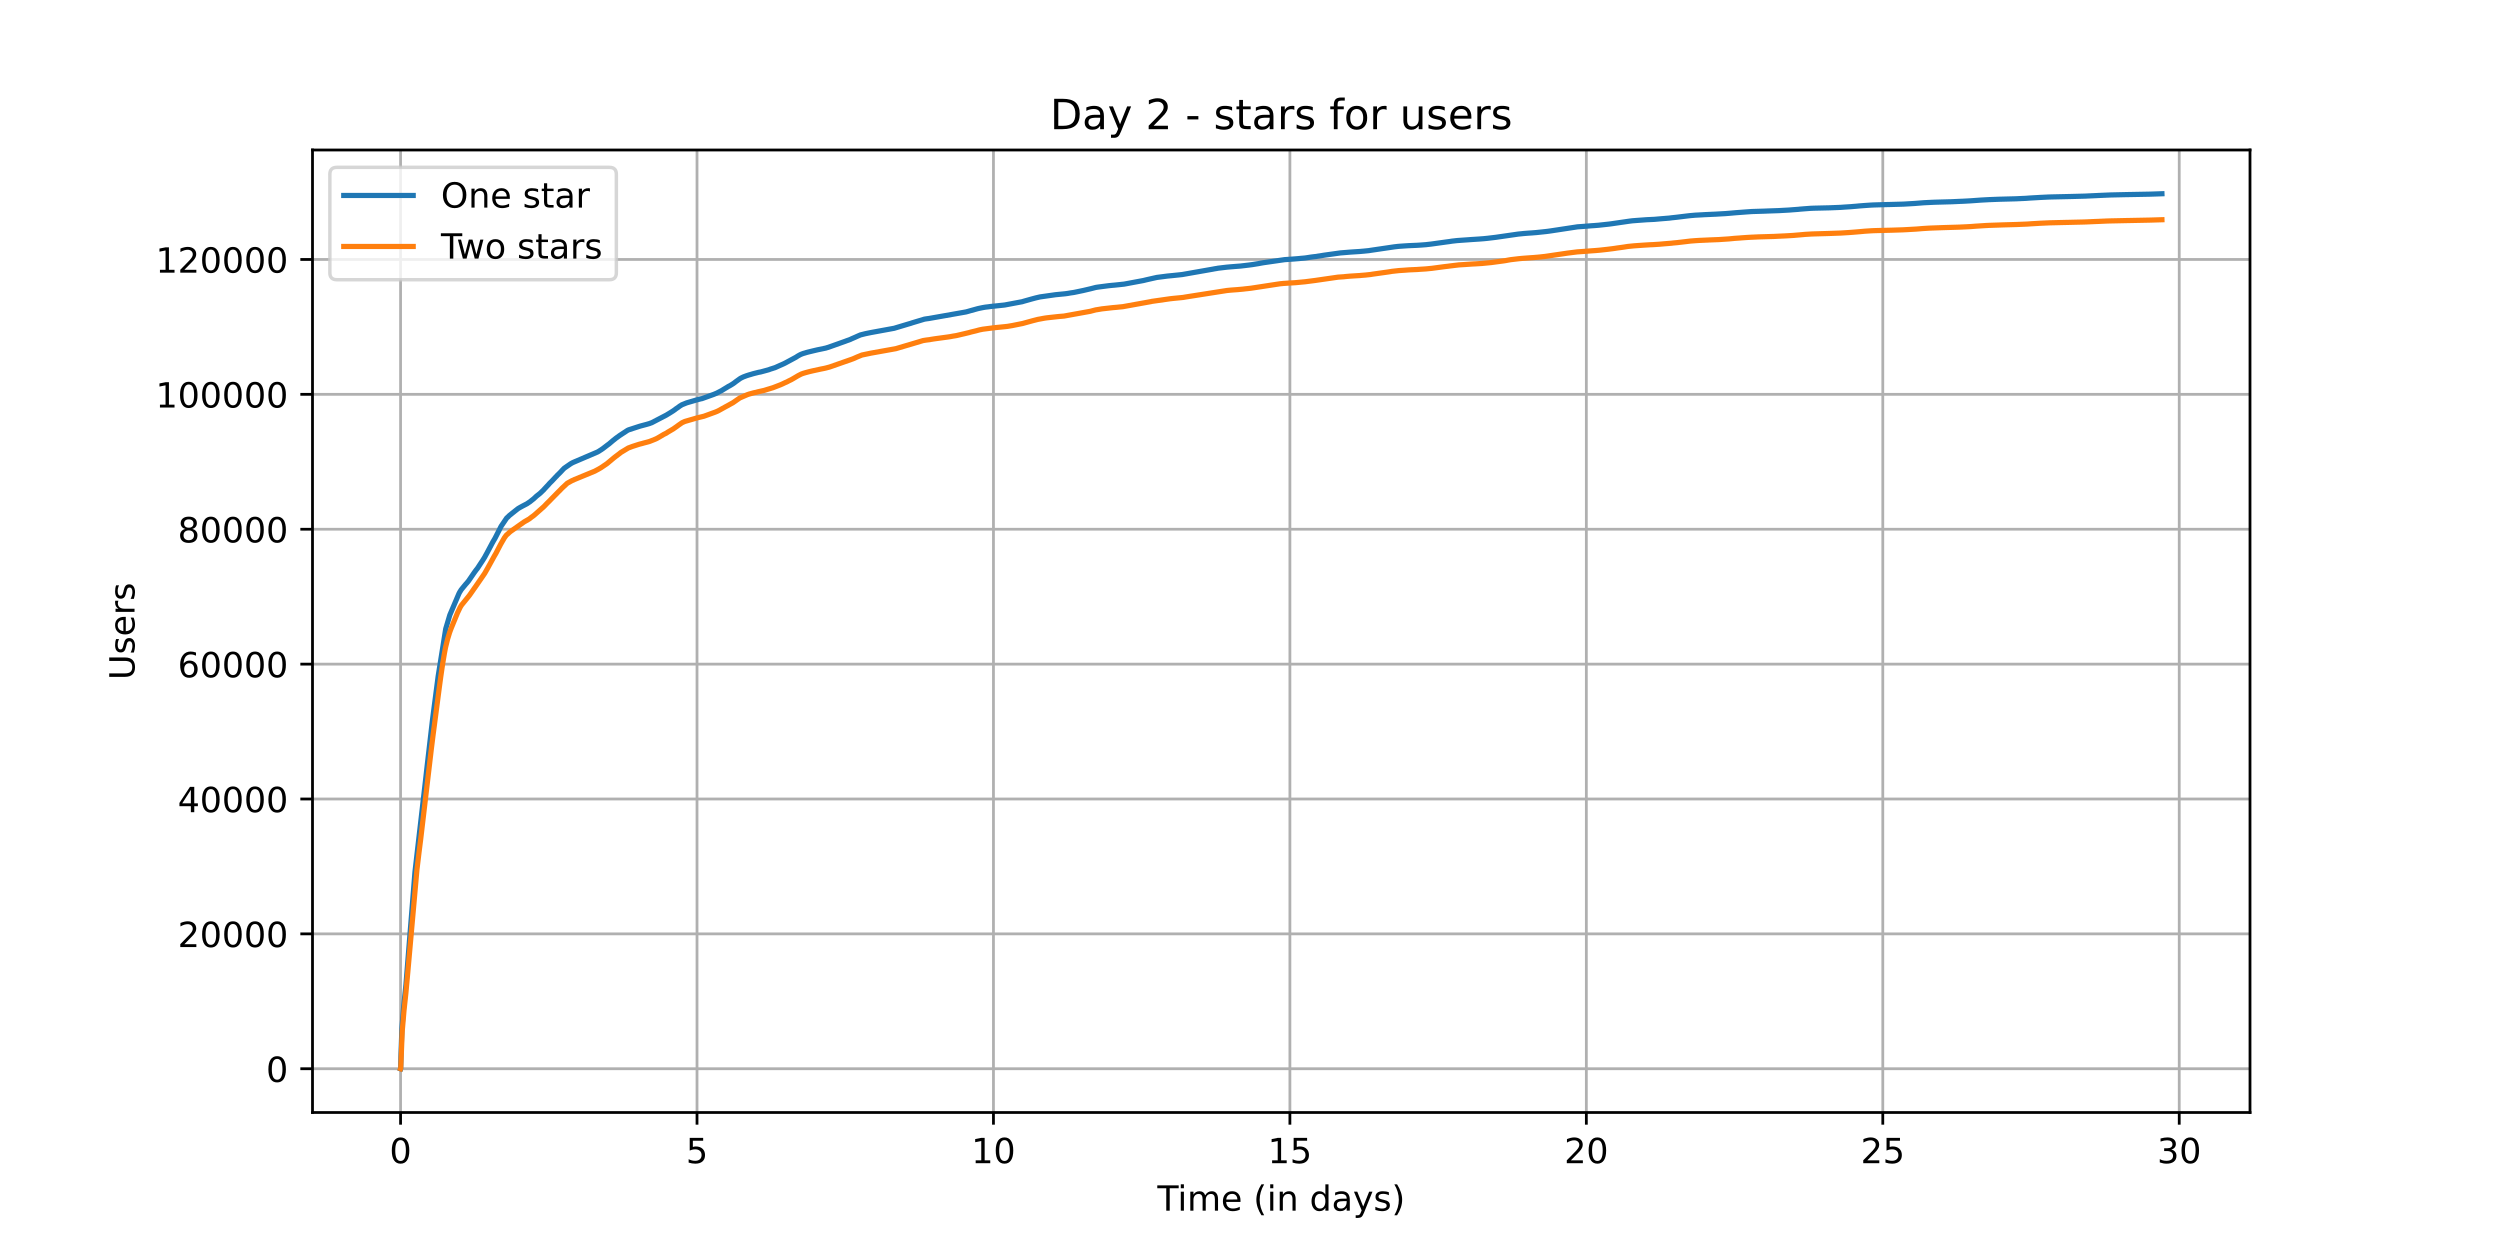 <?xml version="1.0" encoding="utf-8" standalone="no"?>
<!DOCTYPE svg PUBLIC "-//W3C//DTD SVG 1.1//EN"
  "http://www.w3.org/Graphics/SVG/1.1/DTD/svg11.dtd">
<!-- Created with matplotlib (https://matplotlib.org/) -->
<svg height="360pt" version="1.1" viewBox="0 0 720 360" width="720pt" xmlns="http://www.w3.org/2000/svg" xmlns:xlink="http://www.w3.org/1999/xlink">
 <defs>
  <style type="text/css">*{stroke-linecap:butt;stroke-linejoin:round;}</style>
 </defs>
 <g id="figure_1">
  <g id="patch_1">
   <path d="M 0 360 
L 720 360 
L 720 0 
L 0 0 
z
" style="fill:#ffffff;"/>
  </g>
  <g id="axes_1">
   <g id="patch_2">
    <path d="M 90 320.4 
L 648 320.4 
L 648 43.2 
L 90 43.2 
z
" style="fill:#ffffff;"/>
   </g>
   <g id="matplotlib.axis_1">
    <g id="xtick_1">
     <g id="line2d_1">
      <path clip-path="url(#p4914f8e2bf)" d="M 115.364 320.4 
L 115.364 43.2 
" style="fill:none;stroke:#b0b0b0;stroke-linecap:square;stroke-width:0.8;"/>
     </g>
     <g id="line2d_2">
      <defs>
       <path d="M 0 0 
L 0 3.5 
" id="m1f66041ade" style="stroke:#000000;stroke-width:0.8;"/>
      </defs>
      <g>
       <use style="stroke:#000000;stroke-width:0.8;" x="115.364" xlink:href="#m1f66041ade" y="320.4"/>
      </g>
     </g>
     <g id="text_1">
      <!-- 0 -->
      <g transform="translate(112.182 334.998)scale(0.1 -0.1)">
       <defs>
        <path d="M 31.781 66.406 
Q 24.172 66.406 20.328 58.906 
Q 16.5 51.422 16.5 36.375 
Q 16.5 21.391 20.328 13.891 
Q 24.172 6.391 31.781 6.391 
Q 39.453 6.391 43.281 13.891 
Q 47.125 21.391 47.125 36.375 
Q 47.125 51.422 43.281 58.906 
Q 39.453 66.406 31.781 66.406 
z
M 31.781 74.219 
Q 44.047 74.219 50.516 64.516 
Q 56.984 54.828 56.984 36.375 
Q 56.984 17.969 50.516 8.266 
Q 44.047 -1.422 31.781 -1.422 
Q 19.531 -1.422 13.062 8.266 
Q 6.594 17.969 6.594 36.375 
Q 6.594 54.828 13.062 64.516 
Q 19.531 74.219 31.781 74.219 
z
" id="DejaVuSans-48"/>
       </defs>
       <use xlink:href="#DejaVuSans-48"/>
      </g>
     </g>
    </g>
    <g id="xtick_2">
     <g id="line2d_3">
      <path clip-path="url(#p4914f8e2bf)" d="M 200.739 320.4 
L 200.739 43.2 
" style="fill:none;stroke:#b0b0b0;stroke-linecap:square;stroke-width:0.8;"/>
     </g>
     <g id="line2d_4">
      <g>
       <use style="stroke:#000000;stroke-width:0.8;" x="200.739" xlink:href="#m1f66041ade" y="320.4"/>
      </g>
     </g>
     <g id="text_2">
      <!-- 5 -->
      <g transform="translate(197.558 334.998)scale(0.1 -0.1)">
       <defs>
        <path d="M 10.797 72.906 
L 49.516 72.906 
L 49.516 64.594 
L 19.828 64.594 
L 19.828 46.734 
Q 21.969 47.469 24.109 47.828 
Q 26.266 48.188 28.422 48.188 
Q 40.625 48.188 47.75 41.5 
Q 54.891 34.812 54.891 23.391 
Q 54.891 11.625 47.562 5.094 
Q 40.234 -1.422 26.906 -1.422 
Q 22.312 -1.422 17.547 -0.641 
Q 12.797 0.141 7.719 1.703 
L 7.719 11.625 
Q 12.109 9.234 16.797 8.062 
Q 21.484 6.891 26.703 6.891 
Q 35.156 6.891 40.078 11.328 
Q 45.016 15.766 45.016 23.391 
Q 45.016 31 40.078 35.438 
Q 35.156 39.891 26.703 39.891 
Q 22.75 39.891 18.812 39.016 
Q 14.891 38.141 10.797 36.281 
z
" id="DejaVuSans-53"/>
       </defs>
       <use xlink:href="#DejaVuSans-53"/>
      </g>
     </g>
    </g>
    <g id="xtick_3">
     <g id="line2d_5">
      <path clip-path="url(#p4914f8e2bf)" d="M 286.115 320.4 
L 286.115 43.2 
" style="fill:none;stroke:#b0b0b0;stroke-linecap:square;stroke-width:0.8;"/>
     </g>
     <g id="line2d_6">
      <g>
       <use style="stroke:#000000;stroke-width:0.8;" x="286.115" xlink:href="#m1f66041ade" y="320.4"/>
      </g>
     </g>
     <g id="text_3">
      <!-- 10 -->
      <g transform="translate(279.753 334.998)scale(0.1 -0.1)">
       <defs>
        <path d="M 12.406 8.297 
L 28.516 8.297 
L 28.516 63.922 
L 10.984 60.406 
L 10.984 69.391 
L 28.422 72.906 
L 38.281 72.906 
L 38.281 8.297 
L 54.391 8.297 
L 54.391 0 
L 12.406 0 
z
" id="DejaVuSans-49"/>
       </defs>
       <use xlink:href="#DejaVuSans-49"/>
       <use x="63.623" xlink:href="#DejaVuSans-48"/>
      </g>
     </g>
    </g>
    <g id="xtick_4">
     <g id="line2d_7">
      <path clip-path="url(#p4914f8e2bf)" d="M 371.491 320.4 
L 371.491 43.2 
" style="fill:none;stroke:#b0b0b0;stroke-linecap:square;stroke-width:0.8;"/>
     </g>
     <g id="line2d_8">
      <g>
       <use style="stroke:#000000;stroke-width:0.8;" x="371.491" xlink:href="#m1f66041ade" y="320.4"/>
      </g>
     </g>
     <g id="text_4">
      <!-- 15 -->
      <g transform="translate(365.129 334.998)scale(0.1 -0.1)">
       <use xlink:href="#DejaVuSans-49"/>
       <use x="63.623" xlink:href="#DejaVuSans-53"/>
      </g>
     </g>
    </g>
    <g id="xtick_5">
     <g id="line2d_9">
      <path clip-path="url(#p4914f8e2bf)" d="M 456.867 320.4 
L 456.867 43.2 
" style="fill:none;stroke:#b0b0b0;stroke-linecap:square;stroke-width:0.8;"/>
     </g>
     <g id="line2d_10">
      <g>
       <use style="stroke:#000000;stroke-width:0.8;" x="456.867" xlink:href="#m1f66041ade" y="320.4"/>
      </g>
     </g>
     <g id="text_5">
      <!-- 20 -->
      <g transform="translate(450.505 334.998)scale(0.1 -0.1)">
       <defs>
        <path d="M 19.188 8.297 
L 53.609 8.297 
L 53.609 0 
L 7.328 0 
L 7.328 8.297 
Q 12.938 14.109 22.625 23.891 
Q 32.328 33.688 34.812 36.531 
Q 39.547 41.844 41.422 45.531 
Q 43.312 49.219 43.312 52.781 
Q 43.312 58.594 39.234 62.25 
Q 35.156 65.922 28.609 65.922 
Q 23.969 65.922 18.812 64.312 
Q 13.672 62.703 7.812 59.422 
L 7.812 69.391 
Q 13.766 71.781 18.938 73 
Q 24.125 74.219 28.422 74.219 
Q 39.75 74.219 46.484 68.547 
Q 53.219 62.891 53.219 53.422 
Q 53.219 48.922 51.531 44.891 
Q 49.859 40.875 45.406 35.406 
Q 44.188 33.984 37.641 27.219 
Q 31.109 20.453 19.188 8.297 
z
" id="DejaVuSans-50"/>
       </defs>
       <use xlink:href="#DejaVuSans-50"/>
       <use x="63.623" xlink:href="#DejaVuSans-48"/>
      </g>
     </g>
    </g>
    <g id="xtick_6">
     <g id="line2d_11">
      <path clip-path="url(#p4914f8e2bf)" d="M 542.243 320.4 
L 542.243 43.2 
" style="fill:none;stroke:#b0b0b0;stroke-linecap:square;stroke-width:0.8;"/>
     </g>
     <g id="line2d_12">
      <g>
       <use style="stroke:#000000;stroke-width:0.8;" x="542.243" xlink:href="#m1f66041ade" y="320.4"/>
      </g>
     </g>
     <g id="text_6">
      <!-- 25 -->
      <g transform="translate(535.88 334.998)scale(0.1 -0.1)">
       <use xlink:href="#DejaVuSans-50"/>
       <use x="63.623" xlink:href="#DejaVuSans-53"/>
      </g>
     </g>
    </g>
    <g id="xtick_7">
     <g id="line2d_13">
      <path clip-path="url(#p4914f8e2bf)" d="M 627.619 320.4 
L 627.619 43.2 
" style="fill:none;stroke:#b0b0b0;stroke-linecap:square;stroke-width:0.8;"/>
     </g>
     <g id="line2d_14">
      <g>
       <use style="stroke:#000000;stroke-width:0.8;" x="627.619" xlink:href="#m1f66041ade" y="320.4"/>
      </g>
     </g>
     <g id="text_7">
      <!-- 30 -->
      <g transform="translate(621.256 334.998)scale(0.1 -0.1)">
       <defs>
        <path d="M 40.578 39.312 
Q 47.656 37.797 51.625 33 
Q 55.609 28.219 55.609 21.188 
Q 55.609 10.406 48.188 4.484 
Q 40.766 -1.422 27.094 -1.422 
Q 22.516 -1.422 17.656 -0.516 
Q 12.797 0.391 7.625 2.203 
L 7.625 11.719 
Q 11.719 9.328 16.594 8.109 
Q 21.484 6.891 26.812 6.891 
Q 36.078 6.891 40.938 10.547 
Q 45.797 14.203 45.797 21.188 
Q 45.797 27.641 41.281 31.266 
Q 36.766 34.906 28.719 34.906 
L 20.219 34.906 
L 20.219 43.016 
L 29.109 43.016 
Q 36.375 43.016 40.234 45.922 
Q 44.094 48.828 44.094 54.297 
Q 44.094 59.906 40.109 62.906 
Q 36.141 65.922 28.719 65.922 
Q 24.656 65.922 20.016 65.031 
Q 15.375 64.156 9.812 62.312 
L 9.812 71.094 
Q 15.438 72.656 20.344 73.438 
Q 25.25 74.219 29.594 74.219 
Q 40.828 74.219 47.359 69.109 
Q 53.906 64.016 53.906 55.328 
Q 53.906 49.266 50.438 45.094 
Q 46.969 40.922 40.578 39.312 
z
" id="DejaVuSans-51"/>
       </defs>
       <use xlink:href="#DejaVuSans-51"/>
       <use x="63.623" xlink:href="#DejaVuSans-48"/>
      </g>
     </g>
    </g>
    <g id="text_8">
     <!-- Time (in days) -->
     <g transform="translate(333.327 348.677)scale(0.1 -0.1)">
      <defs>
       <path d="M -0.297 72.906 
L 61.375 72.906 
L 61.375 64.594 
L 35.5 64.594 
L 35.5 0 
L 25.594 0 
L 25.594 64.594 
L -0.297 64.594 
z
" id="DejaVuSans-84"/>
       <path d="M 9.422 54.688 
L 18.406 54.688 
L 18.406 0 
L 9.422 0 
z
M 9.422 75.984 
L 18.406 75.984 
L 18.406 64.594 
L 9.422 64.594 
z
" id="DejaVuSans-105"/>
       <path d="M 52 44.188 
Q 55.375 50.25 60.062 53.125 
Q 64.75 56 71.094 56 
Q 79.641 56 84.281 50.016 
Q 88.922 44.047 88.922 33.016 
L 88.922 0 
L 79.891 0 
L 79.891 32.719 
Q 79.891 40.578 77.094 44.375 
Q 74.312 48.188 68.609 48.188 
Q 61.625 48.188 57.562 43.547 
Q 53.516 38.922 53.516 30.906 
L 53.516 0 
L 44.484 0 
L 44.484 32.719 
Q 44.484 40.625 41.703 44.406 
Q 38.922 48.188 33.109 48.188 
Q 26.219 48.188 22.156 43.531 
Q 18.109 38.875 18.109 30.906 
L 18.109 0 
L 9.078 0 
L 9.078 54.688 
L 18.109 54.688 
L 18.109 46.188 
Q 21.188 51.219 25.484 53.609 
Q 29.781 56 35.688 56 
Q 41.656 56 45.828 52.969 
Q 50 49.953 52 44.188 
z
" id="DejaVuSans-109"/>
       <path d="M 56.203 29.594 
L 56.203 25.203 
L 14.891 25.203 
Q 15.484 15.922 20.484 11.062 
Q 25.484 6.203 34.422 6.203 
Q 39.594 6.203 44.453 7.469 
Q 49.312 8.734 54.109 11.281 
L 54.109 2.781 
Q 49.266 0.734 44.188 -0.344 
Q 39.109 -1.422 33.891 -1.422 
Q 20.797 -1.422 13.156 6.188 
Q 5.516 13.812 5.516 26.812 
Q 5.516 40.234 12.766 48.109 
Q 20.016 56 32.328 56 
Q 43.359 56 49.781 48.891 
Q 56.203 41.797 56.203 29.594 
z
M 47.219 32.234 
Q 47.125 39.594 43.094 43.984 
Q 39.062 48.391 32.422 48.391 
Q 24.906 48.391 20.391 44.141 
Q 15.875 39.891 15.188 32.172 
z
" id="DejaVuSans-101"/>
       <path id="DejaVuSans-32"/>
       <path d="M 31 75.875 
Q 24.469 64.656 21.281 53.656 
Q 18.109 42.672 18.109 31.391 
Q 18.109 20.125 21.312 9.062 
Q 24.516 -2 31 -13.188 
L 23.188 -13.188 
Q 15.875 -1.703 12.234 9.375 
Q 8.594 20.453 8.594 31.391 
Q 8.594 42.281 12.203 53.312 
Q 15.828 64.359 23.188 75.875 
z
" id="DejaVuSans-40"/>
       <path d="M 54.891 33.016 
L 54.891 0 
L 45.906 0 
L 45.906 32.719 
Q 45.906 40.484 42.875 44.328 
Q 39.844 48.188 33.797 48.188 
Q 26.516 48.188 22.312 43.547 
Q 18.109 38.922 18.109 30.906 
L 18.109 0 
L 9.078 0 
L 9.078 54.688 
L 18.109 54.688 
L 18.109 46.188 
Q 21.344 51.125 25.703 53.562 
Q 30.078 56 35.797 56 
Q 45.219 56 50.047 50.172 
Q 54.891 44.344 54.891 33.016 
z
" id="DejaVuSans-110"/>
       <path d="M 45.406 46.391 
L 45.406 75.984 
L 54.391 75.984 
L 54.391 0 
L 45.406 0 
L 45.406 8.203 
Q 42.578 3.328 38.25 0.953 
Q 33.938 -1.422 27.875 -1.422 
Q 17.969 -1.422 11.734 6.484 
Q 5.516 14.406 5.516 27.297 
Q 5.516 40.188 11.734 48.094 
Q 17.969 56 27.875 56 
Q 33.938 56 38.25 53.625 
Q 42.578 51.266 45.406 46.391 
z
M 14.797 27.297 
Q 14.797 17.391 18.875 11.75 
Q 22.953 6.109 30.078 6.109 
Q 37.203 6.109 41.297 11.75 
Q 45.406 17.391 45.406 27.297 
Q 45.406 37.203 41.297 42.844 
Q 37.203 48.484 30.078 48.484 
Q 22.953 48.484 18.875 42.844 
Q 14.797 37.203 14.797 27.297 
z
" id="DejaVuSans-100"/>
       <path d="M 34.281 27.484 
Q 23.391 27.484 19.188 25 
Q 14.984 22.516 14.984 16.5 
Q 14.984 11.719 18.141 8.906 
Q 21.297 6.109 26.703 6.109 
Q 34.188 6.109 38.703 11.406 
Q 43.219 16.703 43.219 25.484 
L 43.219 27.484 
z
M 52.203 31.203 
L 52.203 0 
L 43.219 0 
L 43.219 8.297 
Q 40.141 3.328 35.547 0.953 
Q 30.953 -1.422 24.312 -1.422 
Q 15.922 -1.422 10.953 3.297 
Q 6 8.016 6 15.922 
Q 6 25.141 12.172 29.828 
Q 18.359 34.516 30.609 34.516 
L 43.219 34.516 
L 43.219 35.406 
Q 43.219 41.609 39.141 45 
Q 35.062 48.391 27.688 48.391 
Q 23 48.391 18.547 47.266 
Q 14.109 46.141 10.016 43.891 
L 10.016 52.203 
Q 14.938 54.109 19.578 55.047 
Q 24.219 56 28.609 56 
Q 40.484 56 46.344 49.844 
Q 52.203 43.703 52.203 31.203 
z
" id="DejaVuSans-97"/>
       <path d="M 32.172 -5.078 
Q 28.375 -14.844 24.75 -17.812 
Q 21.141 -20.797 15.094 -20.797 
L 7.906 -20.797 
L 7.906 -13.281 
L 13.188 -13.281 
Q 16.891 -13.281 18.938 -11.516 
Q 21 -9.766 23.484 -3.219 
L 25.094 0.875 
L 2.984 54.688 
L 12.5 54.688 
L 29.594 11.922 
L 46.688 54.688 
L 56.203 54.688 
z
" id="DejaVuSans-121"/>
       <path d="M 44.281 53.078 
L 44.281 44.578 
Q 40.484 46.531 36.375 47.5 
Q 32.281 48.484 27.875 48.484 
Q 21.188 48.484 17.844 46.438 
Q 14.5 44.391 14.5 40.281 
Q 14.5 37.156 16.891 35.375 
Q 19.281 33.594 26.516 31.984 
L 29.594 31.297 
Q 39.156 29.25 43.188 25.516 
Q 47.219 21.781 47.219 15.094 
Q 47.219 7.469 41.188 3.016 
Q 35.156 -1.422 24.609 -1.422 
Q 20.219 -1.422 15.453 -0.562 
Q 10.688 0.297 5.422 2 
L 5.422 11.281 
Q 10.406 8.688 15.234 7.391 
Q 20.062 6.109 24.812 6.109 
Q 31.156 6.109 34.562 8.281 
Q 37.984 10.453 37.984 14.406 
Q 37.984 18.062 35.516 20.016 
Q 33.062 21.969 24.703 23.781 
L 21.578 24.516 
Q 13.234 26.266 9.516 29.906 
Q 5.812 33.547 5.812 39.891 
Q 5.812 47.609 11.281 51.797 
Q 16.75 56 26.812 56 
Q 31.781 56 36.172 55.266 
Q 40.578 54.547 44.281 53.078 
z
" id="DejaVuSans-115"/>
       <path d="M 8.016 75.875 
L 15.828 75.875 
Q 23.141 64.359 26.781 53.312 
Q 30.422 42.281 30.422 31.391 
Q 30.422 20.453 26.781 9.375 
Q 23.141 -1.703 15.828 -13.188 
L 8.016 -13.188 
Q 14.5 -2 17.703 9.062 
Q 20.906 20.125 20.906 31.391 
Q 20.906 42.672 17.703 53.656 
Q 14.5 64.656 8.016 75.875 
z
" id="DejaVuSans-41"/>
      </defs>
      <use xlink:href="#DejaVuSans-84"/>
      <use x="57.959" xlink:href="#DejaVuSans-105"/>
      <use x="85.742" xlink:href="#DejaVuSans-109"/>
      <use x="183.154" xlink:href="#DejaVuSans-101"/>
      <use x="244.678" xlink:href="#DejaVuSans-32"/>
      <use x="276.465" xlink:href="#DejaVuSans-40"/>
      <use x="315.479" xlink:href="#DejaVuSans-105"/>
      <use x="343.262" xlink:href="#DejaVuSans-110"/>
      <use x="406.641" xlink:href="#DejaVuSans-32"/>
      <use x="438.428" xlink:href="#DejaVuSans-100"/>
      <use x="501.904" xlink:href="#DejaVuSans-97"/>
      <use x="563.184" xlink:href="#DejaVuSans-121"/>
      <use x="622.363" xlink:href="#DejaVuSans-115"/>
      <use x="674.463" xlink:href="#DejaVuSans-41"/>
     </g>
    </g>
   </g>
   <g id="matplotlib.axis_2">
    <g id="ytick_1">
     <g id="line2d_15">
      <path clip-path="url(#p4914f8e2bf)" d="M 90 307.8 
L 648 307.8 
" style="fill:none;stroke:#b0b0b0;stroke-linecap:square;stroke-width:0.8;"/>
     </g>
     <g id="line2d_16">
      <defs>
       <path d="M 0 0 
L -3.5 0 
" id="m42cfe5a311" style="stroke:#000000;stroke-width:0.8;"/>
      </defs>
      <g>
       <use style="stroke:#000000;stroke-width:0.8;" x="90" xlink:href="#m42cfe5a311" y="307.8"/>
      </g>
     </g>
     <g id="text_9">
      <!-- 0 -->
      <g transform="translate(76.638 311.599)scale(0.1 -0.1)">
       <use xlink:href="#DejaVuSans-48"/>
      </g>
     </g>
    </g>
    <g id="ytick_2">
     <g id="line2d_17">
      <path clip-path="url(#p4914f8e2bf)" d="M 90 268.954 
L 648 268.954 
" style="fill:none;stroke:#b0b0b0;stroke-linecap:square;stroke-width:0.8;"/>
     </g>
     <g id="line2d_18">
      <g>
       <use style="stroke:#000000;stroke-width:0.8;" x="90" xlink:href="#m42cfe5a311" y="268.954"/>
      </g>
     </g>
     <g id="text_10">
      <!-- 20000 -->
      <g transform="translate(51.188 272.753)scale(0.1 -0.1)">
       <use xlink:href="#DejaVuSans-50"/>
       <use x="63.623" xlink:href="#DejaVuSans-48"/>
       <use x="127.246" xlink:href="#DejaVuSans-48"/>
       <use x="190.869" xlink:href="#DejaVuSans-48"/>
       <use x="254.492" xlink:href="#DejaVuSans-48"/>
      </g>
     </g>
    </g>
    <g id="ytick_3">
     <g id="line2d_19">
      <path clip-path="url(#p4914f8e2bf)" d="M 90 230.109 
L 648 230.109 
" style="fill:none;stroke:#b0b0b0;stroke-linecap:square;stroke-width:0.8;"/>
     </g>
     <g id="line2d_20">
      <g>
       <use style="stroke:#000000;stroke-width:0.8;" x="90" xlink:href="#m42cfe5a311" y="230.109"/>
      </g>
     </g>
     <g id="text_11">
      <!-- 40000 -->
      <g transform="translate(51.188 233.908)scale(0.1 -0.1)">
       <defs>
        <path d="M 37.797 64.312 
L 12.891 25.391 
L 37.797 25.391 
z
M 35.203 72.906 
L 47.609 72.906 
L 47.609 25.391 
L 58.016 25.391 
L 58.016 17.188 
L 47.609 17.188 
L 47.609 0 
L 37.797 0 
L 37.797 17.188 
L 4.891 17.188 
L 4.891 26.703 
z
" id="DejaVuSans-52"/>
       </defs>
       <use xlink:href="#DejaVuSans-52"/>
       <use x="63.623" xlink:href="#DejaVuSans-48"/>
       <use x="127.246" xlink:href="#DejaVuSans-48"/>
       <use x="190.869" xlink:href="#DejaVuSans-48"/>
       <use x="254.492" xlink:href="#DejaVuSans-48"/>
      </g>
     </g>
    </g>
    <g id="ytick_4">
     <g id="line2d_21">
      <path clip-path="url(#p4914f8e2bf)" d="M 90 191.263 
L 648 191.263 
" style="fill:none;stroke:#b0b0b0;stroke-linecap:square;stroke-width:0.8;"/>
     </g>
     <g id="line2d_22">
      <g>
       <use style="stroke:#000000;stroke-width:0.8;" x="90" xlink:href="#m42cfe5a311" y="191.263"/>
      </g>
     </g>
     <g id="text_12">
      <!-- 60000 -->
      <g transform="translate(51.188 195.062)scale(0.1 -0.1)">
       <defs>
        <path d="M 33.016 40.375 
Q 26.375 40.375 22.484 35.828 
Q 18.609 31.297 18.609 23.391 
Q 18.609 15.531 22.484 10.953 
Q 26.375 6.391 33.016 6.391 
Q 39.656 6.391 43.531 10.953 
Q 47.406 15.531 47.406 23.391 
Q 47.406 31.297 43.531 35.828 
Q 39.656 40.375 33.016 40.375 
z
M 52.594 71.297 
L 52.594 62.312 
Q 48.875 64.062 45.094 64.984 
Q 41.312 65.922 37.594 65.922 
Q 27.828 65.922 22.672 59.328 
Q 17.531 52.734 16.797 39.406 
Q 19.672 43.656 24.016 45.922 
Q 28.375 48.188 33.594 48.188 
Q 44.578 48.188 50.953 41.516 
Q 57.328 34.859 57.328 23.391 
Q 57.328 12.156 50.688 5.359 
Q 44.047 -1.422 33.016 -1.422 
Q 20.359 -1.422 13.672 8.266 
Q 6.984 17.969 6.984 36.375 
Q 6.984 53.656 15.188 63.938 
Q 23.391 74.219 37.203 74.219 
Q 40.922 74.219 44.703 73.484 
Q 48.484 72.75 52.594 71.297 
z
" id="DejaVuSans-54"/>
       </defs>
       <use xlink:href="#DejaVuSans-54"/>
       <use x="63.623" xlink:href="#DejaVuSans-48"/>
       <use x="127.246" xlink:href="#DejaVuSans-48"/>
       <use x="190.869" xlink:href="#DejaVuSans-48"/>
       <use x="254.492" xlink:href="#DejaVuSans-48"/>
      </g>
     </g>
    </g>
    <g id="ytick_5">
     <g id="line2d_23">
      <path clip-path="url(#p4914f8e2bf)" d="M 90 152.417 
L 648 152.417 
" style="fill:none;stroke:#b0b0b0;stroke-linecap:square;stroke-width:0.8;"/>
     </g>
     <g id="line2d_24">
      <g>
       <use style="stroke:#000000;stroke-width:0.8;" x="90" xlink:href="#m42cfe5a311" y="152.417"/>
      </g>
     </g>
     <g id="text_13">
      <!-- 80000 -->
      <g transform="translate(51.188 156.216)scale(0.1 -0.1)">
       <defs>
        <path d="M 31.781 34.625 
Q 24.75 34.625 20.719 30.859 
Q 16.703 27.094 16.703 20.516 
Q 16.703 13.922 20.719 10.156 
Q 24.75 6.391 31.781 6.391 
Q 38.812 6.391 42.859 10.172 
Q 46.922 13.969 46.922 20.516 
Q 46.922 27.094 42.891 30.859 
Q 38.875 34.625 31.781 34.625 
z
M 21.922 38.812 
Q 15.578 40.375 12.031 44.719 
Q 8.5 49.078 8.5 55.328 
Q 8.5 64.062 14.719 69.141 
Q 20.953 74.219 31.781 74.219 
Q 42.672 74.219 48.875 69.141 
Q 55.078 64.062 55.078 55.328 
Q 55.078 49.078 51.531 44.719 
Q 48 40.375 41.703 38.812 
Q 48.828 37.156 52.797 32.312 
Q 56.781 27.484 56.781 20.516 
Q 56.781 9.906 50.312 4.234 
Q 43.844 -1.422 31.781 -1.422 
Q 19.734 -1.422 13.25 4.234 
Q 6.781 9.906 6.781 20.516 
Q 6.781 27.484 10.781 32.312 
Q 14.797 37.156 21.922 38.812 
z
M 18.312 54.391 
Q 18.312 48.734 21.844 45.562 
Q 25.391 42.391 31.781 42.391 
Q 38.141 42.391 41.719 45.562 
Q 45.312 48.734 45.312 54.391 
Q 45.312 60.062 41.719 63.234 
Q 38.141 66.406 31.781 66.406 
Q 25.391 66.406 21.844 63.234 
Q 18.312 60.062 18.312 54.391 
z
" id="DejaVuSans-56"/>
       </defs>
       <use xlink:href="#DejaVuSans-56"/>
       <use x="63.623" xlink:href="#DejaVuSans-48"/>
       <use x="127.246" xlink:href="#DejaVuSans-48"/>
       <use x="190.869" xlink:href="#DejaVuSans-48"/>
       <use x="254.492" xlink:href="#DejaVuSans-48"/>
      </g>
     </g>
    </g>
    <g id="ytick_6">
     <g id="line2d_25">
      <path clip-path="url(#p4914f8e2bf)" d="M 90 113.571 
L 648 113.571 
" style="fill:none;stroke:#b0b0b0;stroke-linecap:square;stroke-width:0.8;"/>
     </g>
     <g id="line2d_26">
      <g>
       <use style="stroke:#000000;stroke-width:0.8;" x="90" xlink:href="#m42cfe5a311" y="113.571"/>
      </g>
     </g>
     <g id="text_14">
      <!-- 100000 -->
      <g transform="translate(44.825 117.371)scale(0.1 -0.1)">
       <use xlink:href="#DejaVuSans-49"/>
       <use x="63.623" xlink:href="#DejaVuSans-48"/>
       <use x="127.246" xlink:href="#DejaVuSans-48"/>
       <use x="190.869" xlink:href="#DejaVuSans-48"/>
       <use x="254.492" xlink:href="#DejaVuSans-48"/>
       <use x="318.115" xlink:href="#DejaVuSans-48"/>
      </g>
     </g>
    </g>
    <g id="ytick_7">
     <g id="line2d_27">
      <path clip-path="url(#p4914f8e2bf)" d="M 90 74.726 
L 648 74.726 
" style="fill:none;stroke:#b0b0b0;stroke-linecap:square;stroke-width:0.8;"/>
     </g>
     <g id="line2d_28">
      <g>
       <use style="stroke:#000000;stroke-width:0.8;" x="90" xlink:href="#m42cfe5a311" y="74.726"/>
      </g>
     </g>
     <g id="text_15">
      <!-- 120000 -->
      <g transform="translate(44.825 78.525)scale(0.1 -0.1)">
       <use xlink:href="#DejaVuSans-49"/>
       <use x="63.623" xlink:href="#DejaVuSans-50"/>
       <use x="127.246" xlink:href="#DejaVuSans-48"/>
       <use x="190.869" xlink:href="#DejaVuSans-48"/>
       <use x="254.492" xlink:href="#DejaVuSans-48"/>
       <use x="318.115" xlink:href="#DejaVuSans-48"/>
      </g>
     </g>
    </g>
    <g id="text_16">
     <!-- Users -->
     <g transform="translate(38.745 195.801)rotate(-90)scale(0.1 -0.1)">
      <defs>
       <path d="M 8.688 72.906 
L 18.609 72.906 
L 18.609 28.609 
Q 18.609 16.891 22.844 11.734 
Q 27.094 6.594 36.625 6.594 
Q 46.094 6.594 50.344 11.734 
Q 54.594 16.891 54.594 28.609 
L 54.594 72.906 
L 64.5 72.906 
L 64.5 27.391 
Q 64.5 13.141 57.438 5.859 
Q 50.391 -1.422 36.625 -1.422 
Q 22.797 -1.422 15.734 5.859 
Q 8.688 13.141 8.688 27.391 
z
" id="DejaVuSans-85"/>
       <path d="M 41.109 46.297 
Q 39.594 47.172 37.812 47.578 
Q 36.031 48 33.891 48 
Q 26.266 48 22.188 43.047 
Q 18.109 38.094 18.109 28.812 
L 18.109 0 
L 9.078 0 
L 9.078 54.688 
L 18.109 54.688 
L 18.109 46.188 
Q 20.953 51.172 25.484 53.578 
Q 30.031 56 36.531 56 
Q 37.453 56 38.578 55.875 
Q 39.703 55.766 41.062 55.516 
z
" id="DejaVuSans-114"/>
      </defs>
      <use xlink:href="#DejaVuSans-85"/>
      <use x="73.193" xlink:href="#DejaVuSans-115"/>
      <use x="125.293" xlink:href="#DejaVuSans-101"/>
      <use x="186.816" xlink:href="#DejaVuSans-114"/>
      <use x="227.93" xlink:href="#DejaVuSans-115"/>
     </g>
    </g>
   </g>
   <g id="line2d_29">
    <path clip-path="url(#p4914f8e2bf)" d="M 115.364 307.8 
L 115.389 307.695 
L 115.471 303.978 
L 115.747 296.261 
L 116.228 290.267 
L 116.921 283.492 
L 119.514 251.103 
L 122.546 224.787 
L 122.974 220.984 
L 124.558 207.32 
L 126.19 194.759 
L 128.365 181.114 
L 129.552 177.113 
L 132.162 170.985 
L 132.373 170.574 
L 132.844 169.818 
L 134.143 168.237 
L 134.378 167.986 
L 134.913 167.347 
L 135.234 166.877 
L 135.879 165.935 
L 136.595 164.89 
L 137.124 164.166 
L 137.476 163.733 
L 138.581 162.051 
L 139.074 161.305 
L 139.599 160.456 
L 139.944 159.811 
L 140.179 159.394 
L 141.601 156.717 
L 141.781 156.379 
L 142.074 155.857 
L 142.589 154.979 
L 142.638 154.882 
L 143.765 152.67 
L 144.317 151.578 
L 145.952 149.162 
L 146.199 148.97 
L 146.681 148.482 
L 147.01 148.222 
L 147.284 148 
L 147.636 147.715 
L 147.976 147.453 
L 148.246 147.229 
L 149.185 146.493 
L 149.361 146.384 
L 149.843 146.103 
L 150.501 145.743 
L 151.723 145.106 
L 151.899 144.996 
L 152.152 144.817 
L 152.621 144.51 
L 153.102 144.118 
L 153.466 143.834 
L 153.674 143.673 
L 154.135 143.244 
L 154.545 142.857 
L 154.686 142.754 
L 155.214 142.341 
L 155.214 142.341 
L 155.59 142.03 
L 156.258 141.385 
L 156.366 141.274 
L 156.518 141.148 
L 156.765 140.857 
L 157.478 140.091 
L 157.623 139.936 
L 157.87 139.68 
L 158.281 139.204 
L 158.622 138.862 
L 158.904 138.588 
L 159.01 138.481 
L 160.127 137.285 
L 160.256 137.174 
L 160.505 136.879 
L 160.728 136.673 
L 161.338 136.065 
L 161.949 135.412 
L 162.043 135.304 
L 162.49 134.853 
L 164.265 133.624 
L 164.607 133.416 
L 164.959 133.229 
L 165.199 133.122 
L 165.523 132.981 
L 172.089 130.176 
L 172.652 129.844 
L 172.794 129.739 
L 173.262 129.45 
L 173.403 129.339 
L 173.641 129.18 
L 175.015 128.127 
L 175.38 127.865 
L 176.531 126.888 
L 176.958 126.557 
L 177.298 126.276 
L 178.448 125.439 
L 180.7 123.963 
L 180.916 123.856 
L 181.087 123.78 
L 184.105 122.799 
L 184.468 122.69 
L 186.259 122.211 
L 187.105 121.962 
L 187.363 121.853 
L 187.692 121.743 
L 191.911 119.546 
L 192.334 119.284 
L 192.78 119.019 
L 193.533 118.546 
L 193.908 118.305 
L 194.461 117.912 
L 194.614 117.778 
L 195.084 117.462 
L 195.401 117.244 
L 195.741 116.974 
L 196.012 116.819 
L 196.353 116.59 
L 197.763 116.019 
L 200.63 115.18 
L 201.77 114.88 
L 202.181 114.801 
L 205.589 113.571 
L 205.941 113.42 
L 206.399 113.231 
L 207.316 112.754 
L 207.916 112.443 
L 208.363 112.152 
L 209.468 111.487 
L 209.773 111.291 
L 210.126 111.122 
L 210.76 110.741 
L 211.125 110.506 
L 211.466 110.273 
L 211.866 109.953 
L 213.1 109.067 
L 213.335 108.918 
L 214.087 108.551 
L 215.039 108.195 
L 215.756 107.966 
L 216.097 107.873 
L 216.92 107.624 
L 218.459 107.234 
L 219.07 107.123 
L 221.108 106.569 
L 221.484 106.459 
L 221.813 106.325 
L 222.554 106.094 
L 222.836 105.998 
L 223.177 105.895 
L 223.365 105.814 
L 224.375 105.361 
L 224.963 105.101 
L 225.21 104.994 
L 225.821 104.715 
L 226.15 104.549 
L 229.242 102.881 
L 229.724 102.562 
L 230.182 102.302 
L 230.452 102.153 
L 230.864 101.974 
L 231.322 101.801 
L 231.898 101.638 
L 232.239 101.529 
L 232.78 101.384 
L 234.191 101.042 
L 235.389 100.758 
L 237.857 100.241 
L 238.139 100.144 
L 238.527 100.036 
L 243.452 98.282 
L 243.758 98.163 
L 244.052 98.056 
L 244.439 97.928 
L 244.933 97.736 
L 245.239 97.584 
L 246.32 97.116 
L 246.943 96.831 
L 247.19 96.724 
L 247.79 96.464 
L 249.2 96.108 
L 249.718 96.001 
L 250.011 95.939 
L 250.54 95.832 
L 250.952 95.749 
L 257.541 94.541 
L 257.917 94.424 
L 261.469 93.358 
L 262.351 93.102 
L 262.657 92.989 
L 266.232 91.915 
L 266.926 91.804 
L 267.49 91.732 
L 278.175 89.842 
L 278.692 89.708 
L 279.574 89.452 
L 281.584 88.899 
L 282.066 88.79 
L 282.995 88.597 
L 283.747 88.465 
L 284.676 88.357 
L 285.275 88.271 
L 286.344 88.16 
L 288.283 87.955 
L 289.329 87.844 
L 294.407 86.89 
L 294.783 86.77 
L 297.215 86.088 
L 298.296 85.799 
L 299.53 85.511 
L 304.009 84.876 
L 305.125 84.765 
L 306.723 84.61 
L 307.546 84.499 
L 308.286 84.367 
L 309.038 84.26 
L 309.402 84.2 
L 311.964 83.664 
L 312.435 83.553 
L 314.092 83.165 
L 315.596 82.78 
L 316.313 82.67 
L 319.368 82.271 
L 320.472 82.163 
L 320.943 82.124 
L 322.752 81.933 
L 323.763 81.823 
L 329.3 80.791 
L 329.77 80.675 
L 330.228 80.564 
L 332.085 80.143 
L 333.179 79.9 
L 336.211 79.506 
L 337.339 79.397 
L 337.645 79.368 
L 339.433 79.181 
L 340.457 79.071 
L 349.483 77.482 
L 349.718 77.429 
L 350.4 77.322 
L 350.811 77.243 
L 353.291 76.948 
L 354.525 76.837 
L 355.829 76.732 
L 357.263 76.621 
L 359.59 76.346 
L 360.46 76.235 
L 360.707 76.198 
L 361.388 76.091 
L 361.753 76.029 
L 362.446 75.918 
L 363.257 75.763 
L 363.904 75.652 
L 364.256 75.602 
L 369.982 74.776 
L 371.603 74.665 
L 372.837 74.572 
L 374.178 74.461 
L 374.495 74.427 
L 375.717 74.316 
L 376.305 74.24 
L 377.01 74.129 
L 377.656 74.028 
L 378.561 73.918 
L 379.055 73.869 
L 379.666 73.758 
L 379.995 73.718 
L 380.688 73.601 
L 381.382 73.49 
L 386.061 72.836 
L 387.447 72.725 
L 388.857 72.607 
L 390.55 72.496 
L 391.642 72.426 
L 392.864 72.317 
L 393.17 72.286 
L 394.251 72.177 
L 394.627 72.113 
L 401.563 71.09 
L 402.491 70.981 
L 402.985 70.934 
L 404.548 70.824 
L 405.629 70.756 
L 408.121 70.645 
L 409.202 70.577 
L 410.659 70.466 
L 411.188 70.404 
L 412.163 70.293 
L 416.652 69.67 
L 417.499 69.559 
L 418.18 69.448 
L 419.155 69.338 
L 419.673 69.281 
L 421.212 69.171 
L 422.399 69.087 
L 423.88 68.978 
L 424.303 68.953 
L 426.006 68.842 
L 427.252 68.747 
L 428.369 68.637 
L 430.719 68.357 
L 431.482 68.246 
L 437.253 67.413 
L 438.357 67.304 
L 438.675 67.267 
L 440.026 67.157 
L 441.154 67.083 
L 442.494 66.972 
L 444.387 66.774 
L 445.386 66.665 
L 445.938 66.595 
L 446.713 66.485 
L 454.318 65.329 
L 455.858 65.218 
L 457.139 65.117 
L 458.49 65.008 
L 458.901 64.985 
L 460.323 64.874 
L 462.356 64.653 
L 463.366 64.542 
L 463.954 64.466 
L 469.255 63.695 
L 470.137 63.585 
L 471.418 63.486 
L 472.946 63.375 
L 474.191 63.282 
L 476.494 63.171 
L 477.998 63.037 
L 479.36 62.926 
L 480.711 62.817 
L 481.557 62.709 
L 482.062 62.658 
L 483.049 62.548 
L 485.788 62.211 
L 486.752 62.101 
L 488.233 61.971 
L 490.29 61.862 
L 490.725 61.831 
L 493.158 61.72 
L 494.062 61.681 
L 495.931 61.571 
L 496.953 61.514 
L 498.316 61.403 
L 499.844 61.266 
L 501.336 61.155 
L 502.582 61.06 
L 504.111 60.951 
L 504.557 60.92 
L 508.177 60.809 
L 509.105 60.768 
L 512.29 60.658 
L 513.289 60.603 
L 515.252 60.493 
L 516.532 60.392 
L 517.966 60.285 
L 518.295 60.244 
L 519.6 60.139 
L 521.057 60.028 
L 521.493 59.999 
L 522.397 59.96 
L 526.886 59.852 
L 527.274 59.836 
L 530.071 59.725 
L 531.258 59.64 
L 532.985 59.529 
L 533.456 59.488 
L 534.795 59.378 
L 535.301 59.323 
L 536.699 59.213 
L 537.134 59.182 
L 538.744 59.071 
L 539.684 59.026 
L 543.397 58.915 
L 544.161 58.9 
L 548.134 58.789 
L 549.18 58.729 
L 551.036 58.62 
L 551.448 58.597 
L 552.811 58.486 
L 554.104 58.385 
L 556.372 58.274 
L 557.289 58.236 
L 561.202 58.125 
L 562.001 58.105 
L 564.41 57.995 
L 565.304 57.96 
L 567.372 57.849 
L 568.583 57.762 
L 570.1 57.653 
L 570.547 57.62 
L 572.58 57.509 
L 572.862 57.494 
L 575.718 57.383 
L 576.517 57.362 
L 580.595 57.253 
L 581.006 57.233 
L 583.416 57.123 
L 584.65 57.031 
L 586.589 56.921 
L 587.647 56.859 
L 589.916 56.748 
L 590.762 56.721 
L 595.627 56.61 
L 596.415 56.592 
L 600.54 56.482 
L 601.492 56.435 
L 603.902 56.324 
L 604.313 56.303 
L 606.864 56.192 
L 607.793 56.152 
L 612.623 56.041 
L 613.363 56.031 
L 619.051 55.92 
L 619.885 55.895 
L 622.636 55.8 
L 622.636 55.8 
" style="fill:none;stroke:#1f77b4;stroke-linecap:square;stroke-width:1.5;"/>
   </g>
   <g id="line2d_30">
    <path clip-path="url(#p4914f8e2bf)" d="M 115.364 307.8 
L 115.407 307.701 
L 115.46 306.543 
L 115.836 297.049 
L 116.365 290.873 
L 116.885 286.074 
L 117.46 279.825 
L 120.078 250.448 
L 120.687 245.398 
L 121.132 241.892 
L 124.215 215.763 
L 124.699 211.872 
L 126.601 197.371 
L 126.942 194.864 
L 127.467 191.265 
L 128 188.105 
L 128.318 186.434 
L 128.934 183.946 
L 129.039 183.628 
L 129.423 182.365 
L 129.579 181.907 
L 129.952 180.92 
L 129.99 180.817 
L 131.75 176.536 
L 131.798 176.43 
L 132.503 174.959 
L 132.702 174.614 
L 132.946 174.239 
L 135.152 171.523 
L 135.246 171.391 
L 136.22 170.003 
L 136.489 169.602 
L 136.83 169.129 
L 137.006 168.882 
L 139.58 165.147 
L 140.508 163.521 
L 140.679 163.21 
L 142.333 160.2 
L 142.742 159.508 
L 142.965 159.108 
L 143.013 159 
L 144.165 156.793 
L 145.246 154.911 
L 145.752 154.22 
L 145.893 154.062 
L 146.175 153.829 
L 146.38 153.65 
L 146.615 153.417 
L 147.014 153.074 
L 150.959 150.302 
L 152.146 149.614 
L 152.387 149.478 
L 153.169 148.872 
L 153.357 148.746 
L 153.513 148.635 
L 153.876 148.348 
L 156.659 145.883 
L 156.894 145.64 
L 157.529 144.974 
L 158.217 144.302 
L 158.74 143.758 
L 160.95 141.509 
L 161.069 141.408 
L 161.832 140.614 
L 163.372 139.178 
L 164.736 138.421 
L 164.929 138.347 
L 165.194 138.238 
L 165.371 138.137 
L 171.315 135.684 
L 171.737 135.451 
L 172.324 135.14 
L 172.806 134.859 
L 173.088 134.694 
L 174.769 133.556 
L 174.98 133.383 
L 176.731 131.92 
L 177.181 131.563 
L 178.247 130.759 
L 178.389 130.654 
L 178.788 130.327 
L 180.958 129.014 
L 181.269 128.904 
L 181.792 128.704 
L 182.08 128.593 
L 183.8 128.034 
L 184.163 127.923 
L 184.691 127.787 
L 185.09 127.684 
L 185.313 127.612 
L 186.494 127.305 
L 187.081 127.134 
L 188.691 126.493 
L 189.067 126.324 
L 189.361 126.169 
L 189.913 125.852 
L 191.171 125.103 
L 191.582 124.905 
L 191.899 124.745 
L 192.369 124.433 
L 193.579 123.718 
L 193.873 123.549 
L 194.942 122.799 
L 195.413 122.448 
L 196.423 121.75 
L 196.646 121.644 
L 197.246 121.374 
L 198.151 121.111 
L 200.783 120.348 
L 201.229 120.237 
L 202.722 119.878 
L 205.988 118.691 
L 206.505 118.478 
L 206.87 118.307 
L 209.08 117.083 
L 209.303 116.97 
L 211.16 115.937 
L 212.383 115.075 
L 212.735 114.844 
L 213.006 114.638 
L 215.204 113.68 
L 215.792 113.478 
L 216.038 113.416 
L 217.025 113.14 
L 217.331 113.07 
L 217.86 112.963 
L 218.224 112.851 
L 220.094 112.431 
L 220.472 112.313 
L 220.814 112.204 
L 221.461 112.01 
L 222.225 111.775 
L 222.589 111.668 
L 224.763 110.827 
L 225.375 110.557 
L 226.15 110.186 
L 226.468 110.06 
L 226.797 109.899 
L 227.138 109.712 
L 227.89 109.349 
L 228.466 109.019 
L 229.724 108.273 
L 229.959 108.141 
L 230.782 107.721 
L 231.346 107.517 
L 231.981 107.327 
L 233.051 107.038 
L 234.226 106.762 
L 236.459 106.278 
L 237.317 106.111 
L 237.81 106 
L 238.938 105.701 
L 245.474 103.409 
L 245.803 103.279 
L 246.826 102.823 
L 248.248 102.244 
L 250.623 101.749 
L 250.846 101.702 
L 258.011 100.416 
L 261.163 99.48 
L 261.563 99.369 
L 265.844 98.084 
L 266.526 97.975 
L 266.879 97.922 
L 267.784 97.812 
L 268.066 97.751 
L 268.748 97.643 
L 269.406 97.544 
L 273.014 97.054 
L 273.719 96.945 
L 274.532 96.79 
L 275.249 96.679 
L 275.661 96.596 
L 277.282 96.215 
L 277.741 96.11 
L 279.139 95.772 
L 279.409 95.691 
L 279.738 95.603 
L 281.137 95.265 
L 281.702 95.108 
L 282.125 94.997 
L 283.042 94.813 
L 286.321 94.387 
L 287.437 94.277 
L 289.106 94.11 
L 290.129 94.001 
L 290.858 93.877 
L 291.516 93.766 
L 294.536 93.16 
L 295.1 93.001 
L 297.063 92.463 
L 297.462 92.354 
L 298.931 91.979 
L 299.554 91.868 
L 300.376 91.711 
L 300.999 91.602 
L 301.587 91.523 
L 303.621 91.295 
L 304.608 91.187 
L 305.101 91.138 
L 306.429 91.027 
L 314.021 89.652 
L 314.362 89.559 
L 315.549 89.25 
L 315.901 89.194 
L 316.571 89.085 
L 317.323 88.955 
L 318.322 88.844 
L 320.426 88.605 
L 321.695 88.496 
L 322.223 88.436 
L 323.363 88.326 
L 331.462 86.865 
L 331.768 86.789 
L 337.045 86.036 
L 338.056 85.925 
L 339.645 85.771 
L 340.727 85.663 
L 341.467 85.533 
L 353.327 83.668 
L 354.431 83.557 
L 354.889 83.522 
L 356.382 83.412 
L 357.921 83.272 
L 358.849 83.163 
L 359.343 83.114 
L 360.307 83.004 
L 368.583 81.737 
L 369.676 81.627 
L 370.099 81.601 
L 371.274 81.52 
L 373.108 81.409 
L 374.66 81.261 
L 375.835 81.151 
L 378.785 80.772 
L 379.525 80.661 
L 385.368 79.816 
L 386.977 79.706 
L 387.494 79.647 
L 388.728 79.537 
L 389.844 79.463 
L 391.666 79.354 
L 391.983 79.319 
L 393.335 79.21 
L 393.664 79.17 
L 394.698 79.061 
L 395.403 78.946 
L 399.775 78.329 
L 400.493 78.218 
L 400.881 78.148 
L 402.879 77.927 
L 404.56 77.816 
L 405.817 77.719 
L 408.25 77.61 
L 408.556 77.581 
L 410.33 77.47 
L 410.765 77.439 
L 411.822 77.33 
L 412.292 77.291 
L 416.018 76.792 
L 416.97 76.682 
L 417.557 76.602 
L 420.143 76.289 
L 421.929 76.178 
L 422.387 76.144 
L 424.032 76.033 
L 424.972 75.988 
L 426.77 75.877 
L 428.345 75.726 
L 429.473 75.615 
L 432.928 75.151 
L 433.645 75.042 
L 434.456 74.889 
L 435.126 74.778 
L 437.417 74.508 
L 438.592 74.397 
L 439.051 74.362 
L 440.531 74.252 
L 441.648 74.178 
L 442.94 74.069 
L 443.434 74.021 
L 444.422 73.91 
L 444.927 73.859 
L 450.744 73.003 
L 451.473 72.892 
L 454.224 72.546 
L 455.764 72.436 
L 457.009 72.341 
L 458.455 72.23 
L 459.642 72.146 
L 460.875 72.036 
L 462.861 71.816 
L 463.742 71.705 
L 464.295 71.637 
L 465.094 71.529 
L 465.752 71.424 
L 466.586 71.315 
L 467.21 71.228 
L 467.95 71.119 
L 468.173 71.078 
L 468.832 70.979 
L 470.63 70.796 
L 472.205 70.686 
L 473.38 70.604 
L 475.143 70.493 
L 476.048 70.455 
L 477.822 70.344 
L 479.269 70.216 
L 481.357 70.047 
L 481.909 69.977 
L 483.131 69.866 
L 483.46 69.823 
L 484.436 69.713 
L 486.858 69.421 
L 488.257 69.311 
L 489.35 69.243 
L 491.783 69.132 
L 492.194 69.11 
L 495.014 69 
L 496.166 68.922 
L 497.881 68.811 
L 499.573 68.646 
L 501.137 68.539 
L 501.442 68.51 
L 502.994 68.4 
L 504.064 68.336 
L 506.485 68.225 
L 507.319 68.2 
L 511.033 68.089 
L 512.008 68.038 
L 514.37 67.928 
L 514.793 67.902 
L 516.614 67.792 
L 517.108 67.745 
L 518.424 67.634 
L 519.882 67.502 
L 521.716 67.392 
L 522.562 67.362 
L 526.322 67.254 
L 526.71 67.24 
L 529.765 67.131 
L 530.153 67.118 
L 531.881 67.009 
L 532.304 66.984 
L 533.785 66.875 
L 534.243 66.836 
L 535.571 66.725 
L 537.052 66.589 
L 538.72 66.479 
L 539.143 66.453 
L 540.048 66.417 
L 544.279 66.306 
L 544.643 66.3 
L 548.028 66.189 
L 549.003 66.139 
L 550.954 66.028 
L 551.988 65.968 
L 553.305 65.859 
L 553.763 65.822 
L 555.502 65.711 
L 556.407 65.673 
L 559.416 65.562 
L 560.262 65.535 
L 563.94 65.426 
L 564.328 65.412 
L 566.667 65.302 
L 567.678 65.245 
L 569.065 65.135 
L 570.17 65.065 
L 571.898 64.954 
L 572.862 64.907 
L 576.059 64.797 
L 576.917 64.766 
L 580.76 64.657 
L 581.147 64.641 
L 583.862 64.531 
L 585.049 64.445 
L 586.977 64.334 
L 587.412 64.303 
L 589.857 64.193 
L 590.257 64.175 
L 594.769 64.064 
L 595.545 64.049 
L 600.105 63.938 
L 600.975 63.907 
L 603.443 63.796 
L 604.301 63.765 
L 606.77 63.655 
L 607.605 63.629 
L 612.658 63.519 
L 613.422 63.505 
L 618.945 63.394 
L 619.768 63.371 
L 622.636 63.284 
L 622.636 63.284 
" style="fill:none;stroke:#ff7f0e;stroke-linecap:square;stroke-width:1.5;"/>
   </g>
   <g id="patch_3">
    <path d="M 90 320.4 
L 90 43.2 
" style="fill:none;stroke:#000000;stroke-linecap:square;stroke-linejoin:miter;stroke-width:0.8;"/>
   </g>
   <g id="patch_4">
    <path d="M 648 320.4 
L 648 43.2 
" style="fill:none;stroke:#000000;stroke-linecap:square;stroke-linejoin:miter;stroke-width:0.8;"/>
   </g>
   <g id="patch_5">
    <path d="M 90 320.4 
L 648 320.4 
" style="fill:none;stroke:#000000;stroke-linecap:square;stroke-linejoin:miter;stroke-width:0.8;"/>
   </g>
   <g id="patch_6">
    <path d="M 90 43.2 
L 648 43.2 
" style="fill:none;stroke:#000000;stroke-linecap:square;stroke-linejoin:miter;stroke-width:0.8;"/>
   </g>
   <g id="text_17">
    <!-- Day 2 - stars for users -->
    <g transform="translate(302.426 37.2)scale(0.12 -0.12)">
     <defs>
      <path d="M 19.672 64.797 
L 19.672 8.109 
L 31.594 8.109 
Q 46.688 8.109 53.688 14.938 
Q 60.688 21.781 60.688 36.531 
Q 60.688 51.172 53.688 57.984 
Q 46.688 64.797 31.594 64.797 
z
M 9.812 72.906 
L 30.078 72.906 
Q 51.266 72.906 61.172 64.094 
Q 71.094 55.281 71.094 36.531 
Q 71.094 17.672 61.125 8.828 
Q 51.172 0 30.078 0 
L 9.812 0 
z
" id="DejaVuSans-68"/>
      <path d="M 4.891 31.391 
L 31.203 31.391 
L 31.203 23.391 
L 4.891 23.391 
z
" id="DejaVuSans-45"/>
      <path d="M 18.312 70.219 
L 18.312 54.688 
L 36.812 54.688 
L 36.812 47.703 
L 18.312 47.703 
L 18.312 18.016 
Q 18.312 11.328 20.141 9.422 
Q 21.969 7.516 27.594 7.516 
L 36.812 7.516 
L 36.812 0 
L 27.594 0 
Q 17.188 0 13.234 3.875 
Q 9.281 7.766 9.281 18.016 
L 9.281 47.703 
L 2.688 47.703 
L 2.688 54.688 
L 9.281 54.688 
L 9.281 70.219 
z
" id="DejaVuSans-116"/>
      <path d="M 37.109 75.984 
L 37.109 68.5 
L 28.516 68.5 
Q 23.688 68.5 21.797 66.547 
Q 19.922 64.594 19.922 59.516 
L 19.922 54.688 
L 34.719 54.688 
L 34.719 47.703 
L 19.922 47.703 
L 19.922 0 
L 10.891 0 
L 10.891 47.703 
L 2.297 47.703 
L 2.297 54.688 
L 10.891 54.688 
L 10.891 58.5 
Q 10.891 67.625 15.141 71.797 
Q 19.391 75.984 28.609 75.984 
z
" id="DejaVuSans-102"/>
      <path d="M 30.609 48.391 
Q 23.391 48.391 19.188 42.75 
Q 14.984 37.109 14.984 27.297 
Q 14.984 17.484 19.156 11.844 
Q 23.344 6.203 30.609 6.203 
Q 37.797 6.203 41.984 11.859 
Q 46.188 17.531 46.188 27.297 
Q 46.188 37.016 41.984 42.703 
Q 37.797 48.391 30.609 48.391 
z
M 30.609 56 
Q 42.328 56 49.016 48.375 
Q 55.719 40.766 55.719 27.297 
Q 55.719 13.875 49.016 6.219 
Q 42.328 -1.422 30.609 -1.422 
Q 18.844 -1.422 12.172 6.219 
Q 5.516 13.875 5.516 27.297 
Q 5.516 40.766 12.172 48.375 
Q 18.844 56 30.609 56 
z
" id="DejaVuSans-111"/>
      <path d="M 8.5 21.578 
L 8.5 54.688 
L 17.484 54.688 
L 17.484 21.922 
Q 17.484 14.156 20.5 10.266 
Q 23.531 6.391 29.594 6.391 
Q 36.859 6.391 41.078 11.031 
Q 45.312 15.672 45.312 23.688 
L 45.312 54.688 
L 54.297 54.688 
L 54.297 0 
L 45.312 0 
L 45.312 8.406 
Q 42.047 3.422 37.719 1 
Q 33.406 -1.422 27.688 -1.422 
Q 18.266 -1.422 13.375 4.438 
Q 8.5 10.297 8.5 21.578 
z
M 31.109 56 
z
" id="DejaVuSans-117"/>
     </defs>
     <use xlink:href="#DejaVuSans-68"/>
     <use x="77.002" xlink:href="#DejaVuSans-97"/>
     <use x="138.281" xlink:href="#DejaVuSans-121"/>
     <use x="197.461" xlink:href="#DejaVuSans-32"/>
     <use x="229.248" xlink:href="#DejaVuSans-50"/>
     <use x="292.871" xlink:href="#DejaVuSans-32"/>
     <use x="324.658" xlink:href="#DejaVuSans-45"/>
     <use x="360.742" xlink:href="#DejaVuSans-32"/>
     <use x="392.529" xlink:href="#DejaVuSans-115"/>
     <use x="444.629" xlink:href="#DejaVuSans-116"/>
     <use x="483.838" xlink:href="#DejaVuSans-97"/>
     <use x="545.117" xlink:href="#DejaVuSans-114"/>
     <use x="586.23" xlink:href="#DejaVuSans-115"/>
     <use x="638.33" xlink:href="#DejaVuSans-32"/>
     <use x="670.117" xlink:href="#DejaVuSans-102"/>
     <use x="705.322" xlink:href="#DejaVuSans-111"/>
     <use x="766.504" xlink:href="#DejaVuSans-114"/>
     <use x="807.617" xlink:href="#DejaVuSans-32"/>
     <use x="839.404" xlink:href="#DejaVuSans-117"/>
     <use x="902.783" xlink:href="#DejaVuSans-115"/>
     <use x="954.883" xlink:href="#DejaVuSans-101"/>
     <use x="1016.406" xlink:href="#DejaVuSans-114"/>
     <use x="1057.52" xlink:href="#DejaVuSans-115"/>
    </g>
   </g>
   <g id="legend_1">
    <g id="patch_7">
     <path d="M 97 80.556 
L 175.511 80.556 
Q 177.511 80.556 177.511 78.556 
L 177.511 50.2 
Q 177.511 48.2 175.511 48.2 
L 97 48.2 
Q 95 48.2 95 50.2 
L 95 78.556 
Q 95 80.556 97 80.556 
z
" style="fill:#ffffff;opacity:0.8;stroke:#cccccc;stroke-linejoin:miter;"/>
    </g>
    <g id="line2d_31">
     <path d="M 99 56.298 
L 119 56.298 
" style="fill:none;stroke:#1f77b4;stroke-linecap:square;stroke-width:1.5;"/>
    </g>
    <g id="line2d_32"/>
    <g id="text_18">
     <!-- One star -->
     <g transform="translate(127 59.798)scale(0.1 -0.1)">
      <defs>
       <path d="M 39.406 66.219 
Q 28.656 66.219 22.328 58.203 
Q 16.016 50.203 16.016 36.375 
Q 16.016 22.609 22.328 14.594 
Q 28.656 6.594 39.406 6.594 
Q 50.141 6.594 56.422 14.594 
Q 62.703 22.609 62.703 36.375 
Q 62.703 50.203 56.422 58.203 
Q 50.141 66.219 39.406 66.219 
z
M 39.406 74.219 
Q 54.734 74.219 63.906 63.938 
Q 73.094 53.656 73.094 36.375 
Q 73.094 19.141 63.906 8.859 
Q 54.734 -1.422 39.406 -1.422 
Q 24.031 -1.422 14.812 8.828 
Q 5.609 19.094 5.609 36.375 
Q 5.609 53.656 14.812 63.938 
Q 24.031 74.219 39.406 74.219 
z
" id="DejaVuSans-79"/>
      </defs>
      <use xlink:href="#DejaVuSans-79"/>
      <use x="78.711" xlink:href="#DejaVuSans-110"/>
      <use x="142.09" xlink:href="#DejaVuSans-101"/>
      <use x="203.613" xlink:href="#DejaVuSans-32"/>
      <use x="235.4" xlink:href="#DejaVuSans-115"/>
      <use x="287.5" xlink:href="#DejaVuSans-116"/>
      <use x="326.709" xlink:href="#DejaVuSans-97"/>
      <use x="387.988" xlink:href="#DejaVuSans-114"/>
     </g>
    </g>
    <g id="line2d_33">
     <path d="M 99 70.977 
L 119 70.977 
" style="fill:none;stroke:#ff7f0e;stroke-linecap:square;stroke-width:1.5;"/>
    </g>
    <g id="line2d_34"/>
    <g id="text_19">
     <!-- Two stars -->
     <g transform="translate(127 74.477)scale(0.1 -0.1)">
      <defs>
       <path d="M 4.203 54.688 
L 13.188 54.688 
L 24.422 12.016 
L 35.594 54.688 
L 46.188 54.688 
L 57.422 12.016 
L 68.609 54.688 
L 77.594 54.688 
L 63.281 0 
L 52.688 0 
L 40.922 44.828 
L 29.109 0 
L 18.5 0 
z
" id="DejaVuSans-119"/>
      </defs>
      <use xlink:href="#DejaVuSans-84"/>
      <use x="44.584" xlink:href="#DejaVuSans-119"/>
      <use x="126.371" xlink:href="#DejaVuSans-111"/>
      <use x="187.553" xlink:href="#DejaVuSans-32"/>
      <use x="219.34" xlink:href="#DejaVuSans-115"/>
      <use x="271.439" xlink:href="#DejaVuSans-116"/>
      <use x="310.648" xlink:href="#DejaVuSans-97"/>
      <use x="371.928" xlink:href="#DejaVuSans-114"/>
      <use x="413.041" xlink:href="#DejaVuSans-115"/>
     </g>
    </g>
   </g>
  </g>
 </g>
 <defs>
  <clipPath id="p4914f8e2bf">
   <rect height="277.2" width="558" x="90" y="43.2"/>
  </clipPath>
 </defs>
</svg>
